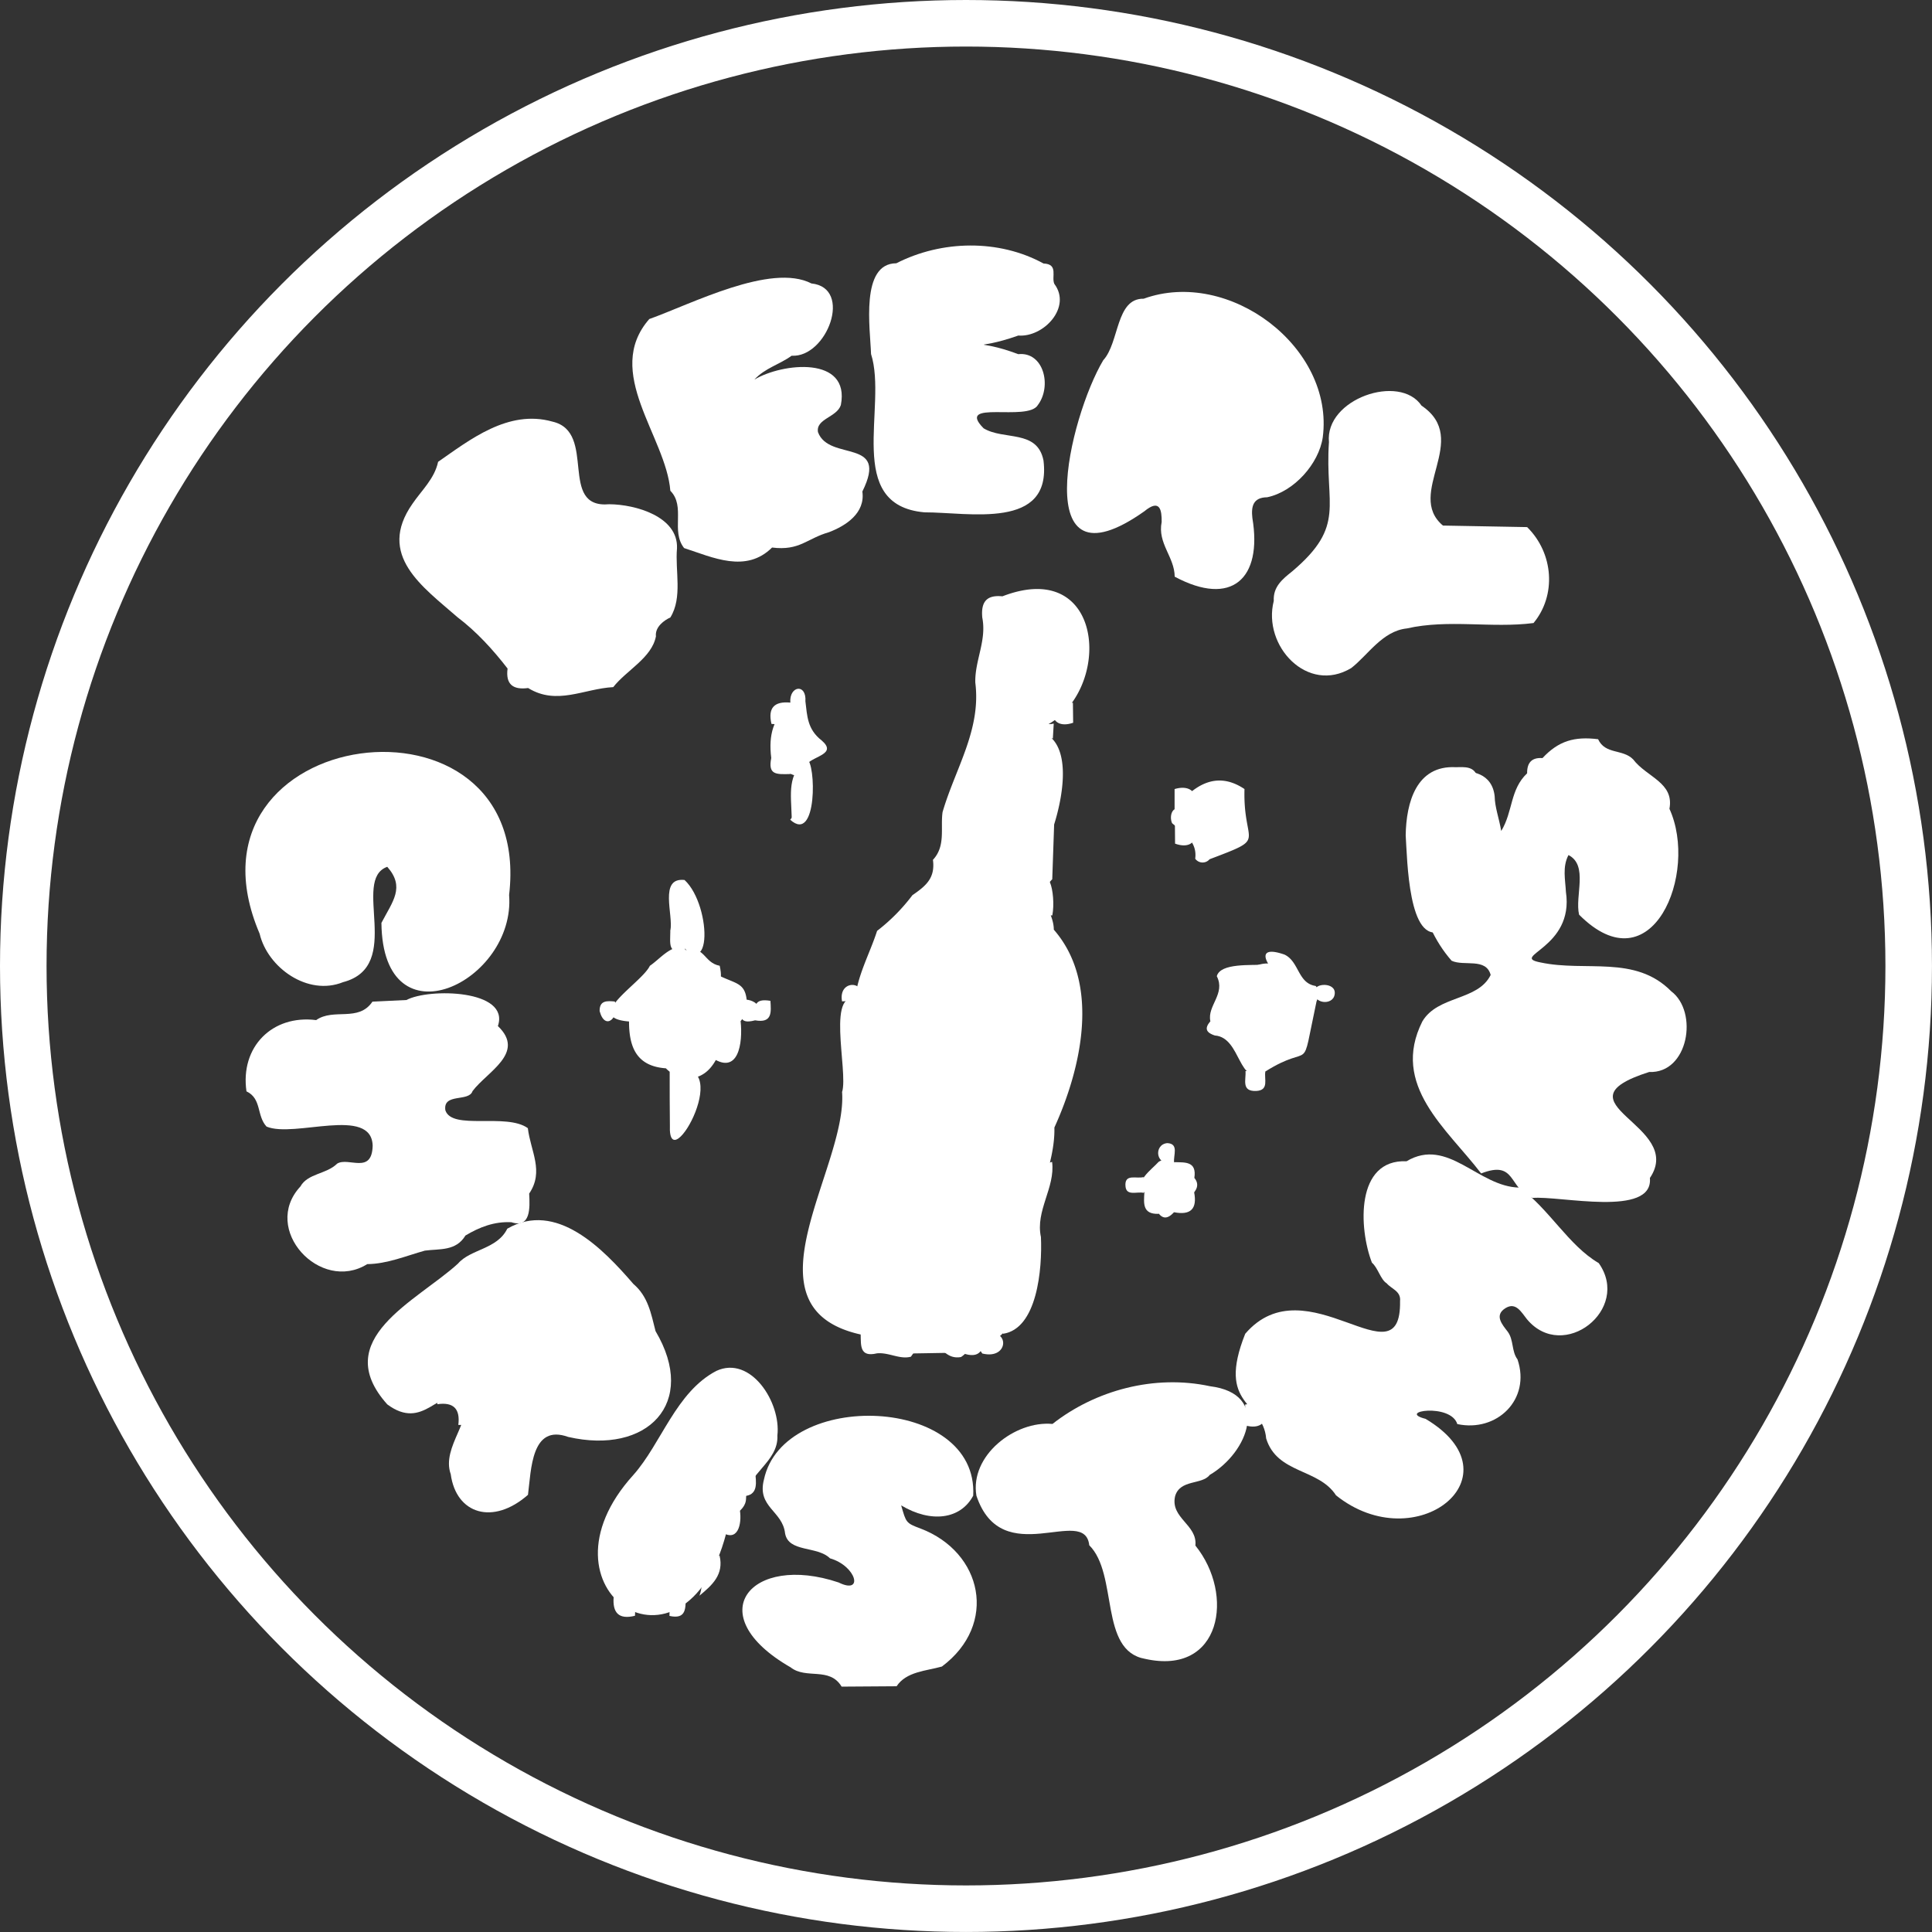 <svg xmlns="http://www.w3.org/2000/svg" viewBox="0 0 830.05 830.05"><rect x="0" y="0" width="830.05" height="830.05" fill="#333333" stroke="none"/><defs><style>.cls-1{fill:#fff;}.cls-2{fill:none;stroke:#fff;stroke-miterlimit:10;stroke-width:20px;}</style></defs><g id="Layer_2" data-name="Layer 2"><g id="Layer_1-2" data-name="Layer 1"><path class="cls-1" d="M453,484.42c.38,16.24-8.91,30.39-6.85,46.83.1,6.34-.37,12.46-5.46,16.59-10.41,7.48-1.92,27.44-17.05,28.07-5.28-.2-7.12,4.81-10.76,7.11-10.75,2-10.34-16.42-21.52-.14-4.8,1.3-9.48-1.94-14.57-1.44-3-2.09-3.44-6.46-7-8.09-52.12-11.6-5.7-71.53-8-104.17,9.79-10.24,3.35-26.25,5.45-39,1-11,6.32-20.11,9.59-30.25A80.21,80.21,0,0,0,392,384.6c5.83-4,9.86-7.35,8.82-15.19,5.57-5.92,3.16-13.73,4.14-20.52,5.45-18.71,16.65-35.29,14.06-55.64-.23-9.55,4.95-18,3-27.91-.62-6.72,1.82-9.82,8.65-9.14,46.62-18,47.59,46.8,14,57.47,16.89,2.74,12.16,28.06,8.22,40.55l-.81,23.54c-7.46,7.42.65,13.49.67,21.65C473.16,422.8,464.34,459.5,453,484.42Z"/><path class="cls-1" d="M708.85,506.1c1.56,17.1-38.88,7.5-50.43,8.58-10.47-3.9-6.84-16.48-22.07-10.53-14.64-19.18-39.07-37.84-25.25-65.34,6.7-11.23,23.85-8.74,29.34-19.94-2-7.54-11.5-3.6-16.78-6.11-14.87-16.91-18.07-42.41-14.92-64.19-2-15.61,31.45-25.89,33.42-6.42.1,4.77,1.83,9.13,2.82,14.87,5.11-8.4,3.7-17.77,11.12-24.78-.06-4.47,1.91-6.88,6.6-6.54,6.92-7.43,13.79-9.37,23.9-8.11,3.08,6.68,10.61,4.1,15.06,8.67,5.79,7.65,17.7,9.9,15.59,21.23,12.6,27.58-7.47,77-38.82,45.48-1.9-8,4.08-21.22-4.56-25.61-2.68,5.1-1.36,10.6-1.1,15.81,3.67,24.37-24.59,27.71-10.89,30.33,19.42,4.17,40.6-3.35,56.12,12.37,11.8,8.89,7.41,35.4-9.46,34.69C666.55,473.92,724.3,483.23,708.85,506.1Z"/><path class="cls-1" d="M652.76,510.23c12.61,8.85,21.1,24.88,34.11,32.44,14.06,19.92-15.24,42.76-30.81,24.15-2.42-3-4.77-7.62-9.29-4.78-4.87,3.06-1.39,7,.92,10,2.75,3.61,1.62,8.45,4.28,12,5.84,17.24-8.9,31.43-25.86,27.79-2.83-9.15-26.37-5.46-13.63-2.24,40.85,24.36-4,60.46-38.49,32.85-7.46-11.61-25.3-9.19-30-24.41-1.41-16.16-21.5-13.66-9-45,26.32-30.62,67.11,21.95,66.52-14,.46-4.34-3.7-5.23-5.75-7.68-2.63-1.59-3.77-6.71-6.33-8.85-5.7-14.76-7.07-44.54,14.86-43.58C622.1,488.32,635,509.89,652.76,510.23Z"/><path class="cls-1" d="M226.78,484.7c1.17,9.9,7.09,18.49.57,28.1.34,6.2.67,15-7.64,12.31-7.32-.38-13.67,2.08-19.74,5.71-4.09,6.81-11.14,5.64-17.44,6.49-8.19,2.29-16.19,5.71-24.76,5.8-20.16,12.58-45.74-15-28.71-33.35,3.18-5.69,11.16-5.23,15.79-9.82,4.82-3,14.93,4.84,15.26-7.69-.46-17.21-33.66-3.2-45.59-8.23-4.35-4.69-2-12-8.63-15.14-2.76-19.13,11.14-33,29.94-30.61,7.52-5.3,18.15,1,24.19-7.93l14.61-.7c9.53-5.15,44.61-4.56,39.28,11.19,12.09,11.53-4.59,19.55-10.89,27.94-1.55,4.8-12.77.67-11.68,8.24C194.19,485.78,217.52,478,226.78,484.7Z"/><path class="cls-1" d="M272.15,551.66c6.25,5.31,7.55,12.58,9.49,20.23,18.38,31-3.6,53.27-37.53,45.46-15.88-5.72-15.88,14.09-17.27,24.87-15.05,13.23-30.87,8.26-33.19-8.86-4.22-11.86,10.64-24.17,4.62-32.28C188.37,596,182,615,166.39,603.37c-25.07-28,12.58-44.26,30.38-60.49,5.37-6.27,16.84-6.1,21.18-15C239,515.74,259,536.42,272.15,551.66Z"/><path class="cls-1" d="M263.47,295.21c-12.59.66-24.23,8-36.57.39-6.41.87-9.74-1.52-8.83-8.37-6.26-8.11-13.39-15.91-21.45-22-15-13.11-34.91-26.69-19.4-48.81,3.86-5.69,9.47-10.74,11-18,13.46-9.33,30.12-22.66,49.12-17.28,19.43,4.43,2.19,37.5,24.42,35.5,11.26.07,29.65,5.28,29.1,18.94-.86,9.71,2.47,21.08-2.85,29.7-2.51,1.13-6.66,4-6.2,8.11C280,282.7,269.16,287.93,263.47,295.21Z"/><path class="cls-1" d="M504.69,247.76c-.07-8.52-7.46-14.27-5.6-23.5.05-4.87-.59-10.26-7.47-4.57-50.41,35.57-32.25-40.37-17.64-64.91,7-7.58,5.32-26.67,17.38-26.44,36.69-13.29,82,20.92,76.94,59.56-1.68,11.31-12.28,23.3-23.87,25.74-6.14.07-6.92,4-6.37,8.91C542.43,248.64,529.17,260.88,504.69,247.76Z"/><path class="cls-1" d="M218.73,384.51c2.89,37.33-54.3,65.16-54.86,12,4.83-9.28,10.26-15.32,2.51-24.1-15.61,5.58,7.34,42.69-19,49.56-15.19,6.13-32.42-6.29-35.83-20.81C73,310.91,229.74,290.51,218.73,384.51Z"/><path class="cls-1" d="M288,210.85c-1.85-23.33-29-50.93-9.05-73.78,18-6.4,52.27-24.25,69.66-15.29,18,1.85,6.65,32-8.51,31.05-5.05,3.73-11.44,5.28-16,10.26,12.06-7.22,41.27-10.31,37.16,10.93-1.71,5.31-10.86,5.87-9.82,11.66,4.76,12.84,30.68,2.16,19.06,25.49,1.31,9.23-7,14.68-14.37,17.49-9.5,2.7-12.5,8.06-24.42,6.58-11.25,11.16-25.49,4.22-37.79.23C288.09,228.1,294.68,217.6,288,210.85Z"/><path class="cls-1" d="M404.67,716c-6.84,1.92-15.28,2.15-19.46,8.47l-23.62.16c-5.21-8.67-15.23-3-21.91-8.28-39.39-22.62-17.07-49.17,20.61-36.47,10.93,5.4,7.64-7.11-3.7-10.37-5.48-5.44-17.84-2.42-19.3-10.74-1.06-9.67-12.14-11.24-9.08-23.08,8.3-39,92.24-36.15,89.91,6.9-5.39,10.16-18.1,11.87-30.95,4.17,2.12,7.35,2,7.61,8.28,9.93C422.21,666.86,428.89,697.88,404.67,716Z"/><path class="cls-1" d="M504.85,642.87c-2.1,9.4,9.68,12.16,8.73,21.16,17,21,11.16,56-21.6,48.67-19.87-3.49-11.42-36.31-24-48.81-1.94-17.62-37.57,11.32-48.48-21.3-2.9-17.21,16.53-32.3,32.68-30.82,18.47-14.49,43.82-21.34,67.69-16.2,26.06,3.24,16.49,28.38-.16,38.12C516.5,638,506.9,635.47,504.85,642.87Z"/><path class="cls-1" d="M604.42,270c-10.49,1.09-16.68,11.42-23.86,17-18.76,11.35-38.24-9.49-33.31-28.83-.32-6.12,3.72-9.34,8-12.76,23.23-19.71,13.84-28.27,15.71-55.44-1.8-18.59,30.41-29.64,39.78-15.69,21.55,14.53-7.19,37.72,9.19,51.52l36.18.66c11.41,11.25,12.62,29.33,2.74,41.22C640.76,270,622.36,265.92,604.42,270Z"/><path class="cls-1" d="M437.47,152.16C448.41,151,452,165.89,445.91,174c-4.29,7.37-35.66-2.55-23.34,10,8.64,5.29,23.1.37,25.75,13.86,3.64,30-32.05,22.22-51.19,22.25-34.64-3.11-15.69-45.51-22.9-68-.35-10.88-4.71-38.94,10.86-39,19.56-10,44.11-10.38,63.25.1,6.6.25,3.23,5.79,4.65,8.78,7.53,10-4.58,23-15.49,22.17C417.37,151.29,418.07,144.84,437.47,152.16Z"/><path class="cls-1" d="M272.14,633.66c12-13.51,18.27-35.58,35.6-44.66,14.77-6.86,27.89,13.5,26.25,27.73.58,11.48-13.44,16.5-13.46,27.11-.19,6.7-9.59,7.16-8.53,14.93C294.14,727.1,227.15,683.2,272.14,633.66Z"/><path class="cls-1" d="M270.25,438.86c-20.44-1.61,5.35-16.35,8.95-23.92,4.37-2.95,8.84-8.85,14.34-7.92,17.27,19,26.3,10.74,27.31,23.12a11.5,11.5,0,0,1-2.66,8.58c-8.84,5.73-8,20.32-18.71,24-5,1.06-10-.16-13.39-3.74C273.37,458.1,270.25,449.72,270.25,438.86Z"/><path class="cls-1" d="M565.62,430.25c-7.11,33.28-1,16.89-22,30.11-11.85,7.4-10.09-14.63-21.68-15.48-10.41-3.36,5.87-10.38,5.84-16.13,1.3-10.82,17.25-20.37,24.47-11C555.06,424,569.13,422.81,565.62,430.25Z"/><path class="cls-1" d="M534.67,339c-.68,24.72,10.53,20.48-15,30.16a3.91,3.91,0,0,1-6.17-.23c1-7.42-5-11.07-9.93-15.26-.88-2-.61-4.94,1.09-6C512.35,337.77,522.34,330.71,534.67,339Z"/><path class="cls-1" d="M634.9,334.4c-36.38-3.82-25.55,45.67-15.6,65.56-14.26,6.12-14.69-30.85-15.37-41.1.23-14.11,4.59-30.19,21.59-29.24C629.21,329.56,633.75,329,634.9,334.4Z"/><path class="cls-1" d="M331.35,325.67c-1.22-10.13.81-16.87,8.2-23.81-.55-7.2,7-8.44,6.48-.54.78,6.23.78,12,7,16.81,6.6,5.74-3,6.54-6.4,10.09C344.12,338.73,335.7,329.92,331.35,325.67Z"/><path class="cls-1" d="M430.83,573.05c-4.82-22.66,12.36-24.55,13-39.43,1.91-9.92-4.22-31.45,8.19-34.44,1.41,11.09-7.26,20.93-4.8,32.3C447.83,545.16,445.63,571,430.83,573.05Z"/><path class="cls-1" d="M369.92,429.82c-3,10.64,7.88,39.71-8.13,39.36C364.63,460.28,354.1,422.26,369.92,429.82Z"/><path class="cls-1" d="M288,399.84c1.43-6.64-5.07-23,6.1-21.77C306.17,389.16,306.62,428.13,288,399.84Z"/><path class="cls-1" d="M513.13,506.06c4.87,5.95-6.2,10.07-8.75,14.75-6.54,7.22-8.35-4.89-12.72-8.48-4.9-4.33,3.1-9.8,6.14-13.18C503.44,495.68,508.59,503.14,513.13,506.06Z"/><path class="cls-1" d="M287.72,460.35c30.25-8.88-.88,47.61.09,23.22C287.69,475.83,287.74,468.09,287.72,460.35Z"/><path class="cls-1" d="M543.33,414.43c-16.82,5.61-10.17,26.1-23.32,24.3-1.44-6.65,6.64-11.71,2.77-19.32C524.3,413.61,537.8,414.85,543.33,414.43Z"/><path class="cls-1" d="M565,425.81c-10.19,4.16-33.67-22.87-13.12-15.68,6.32,3,5.65,12.3,13.34,13.46A1.3,1.3,0,0,1,565,425.81Z"/><path class="cls-1" d="M187.9,603.3c-1.33-9.45,16.17-8.61,15.24-.6-.09,4.51,1.24,9.86-6.23,9.5C197.78,605.31,194.85,602.27,187.9,603.3Z"/><path class="cls-1" d="M305.11,453.89c1.91-2.45,4.94-4.18,4.37-8.11-1-7,3.49-7.56,8.71-7.06C319.21,448,317.34,462.78,305.11,453.89Z"/><path class="cls-1" d="M309.21,414.93c3.59,16.45-12.09,1.05-15-6.63C303,406,302.1,413.56,309.21,414.93Z"/><path class="cls-1" d="M452.11,393.28c-5.76.35-6.17-3.31-6.15-7.75C449.73,367.43,453.89,384,452.11,393.28Z"/><path class="cls-1" d="M346.62,326.06c4,1.44,4.66,36.74-7.12,26.13C345.72,344.8,341.72,334,346.62,326.06Z"/><path class="cls-1" d="M300.5,685.56c2.38-6-.63-14.69,8.65-17.23C311.1,676.5,305.92,681.09,300.5,685.56Z"/><path class="cls-1" d="M339.55,301.86c1.27,6.56-1.19,9.83-8.1,9.16C329.83,304.15,332.65,301.21,339.55,301.86Z"/><path class="cls-1" d="M461.06,310.52c-11.28,3.88-11.59-10.23-.1-8.57C461,304.81,461,307.66,461.06,310.52Z"/><path class="cls-1" d="M535.1,460.18l8.54.18c-.61,3.14,1.74,8.07-3.91,8.35C533.11,469,535.44,463.71,535.1,460.18Z"/><path class="cls-1" d="M504.37,520.81q-1.11-9.78,8.66-8.63C514.45,519.37,511.54,522.22,504.37,520.81Z"/><path class="cls-1" d="M535.12,612.42c-.06-3-.11-6-.17-9C546.56,601.42,546.61,615.68,535.12,612.42Z"/><path class="cls-1" d="M422.4,573.23c11.69-3.53,11.35,11.2-.38,8.28C419.77,578.64,419.92,575.88,422.4,573.23Z"/><path class="cls-1" d="M309.64,657.93c-1.3-6.7,1.37-9.79,8.24-9.06C318.81,654.75,317,663.12,309.64,657.93Z"/><path class="cls-1" d="M504.85,362.46c0-2.85-.05-5.69-.07-8.54C516.15,352.31,516.23,366.56,504.85,362.46Z"/><path class="cls-1" d="M504.64,339c11.61-3.44,11.74,10.63,0,8.65Z"/><path class="cls-1" d="M263.65,686.1c6.72-1.46,9.73,1.28,9.15,8.09C265.84,695.92,263.09,692.89,263.65,686.1Z"/><path class="cls-1" d="M422.4,573.23c.83,6.92-1.64,10.79-8.88,8.1C415.85,577.94,415.54,571.66,422.4,573.23Z"/><path class="cls-1" d="M264.15,430.28c2.37,6.45-4.11,13.1-6.53,4.12C257.52,429.69,260.91,430,264.15,430.28Z"/><path class="cls-1" d="M318.43,429.51c5.69-.74,10.85,3.62,6,8.85C316.59,440.46,318.28,435.55,318.43,429.51Z"/><path class="cls-1" d="M324.42,438.36c-.36-6.16-.61-9.55,6.58-8.37C331.3,434.74,331.9,439.72,324.42,438.36Z"/><path class="cls-1" d="M339.54,332.55c-6.21.18-9.61.32-8.19-6.88C335.8,325.92,340.87,325.41,339.54,332.55Z"/><path class="cls-1" d="M369.77,573.35c7.07-1.4,7,3.36,7,8.09C369.22,583.25,369.93,577.92,369.77,573.35Z"/><path class="cls-1" d="M491.66,512.33c7.29-.44,6.64,4.4,6.1,9.18C490.77,521.74,491.4,516.91,491.66,512.33Z"/><path class="cls-1" d="M287.62,694.25c.09-4.64-.09-9.51,7-8.1C294.51,690.77,295,695.88,287.62,694.25Z"/><path class="cls-1" d="M491.31,505.69q.06,3.4.1,6.81c-2.77-.71-7.47,1.55-7.86-2.8C483,504,488.43,506.61,491.31,505.69Z"/><path class="cls-1" d="M513.13,506.06c-4.54-.1-9.65.53-8.45-6.75C509.22,499.41,514.22,498.92,513.13,506.06Z"/><path class="cls-1" d="M369.92,429.82l-8.15.4C360,420.62,372.64,421.12,369.92,429.82Z"/><path class="cls-1" d="M565,425.81c-.64-3.53,9.24-4,8.42,1.36C572.72,432.36,563.58,431.13,565,425.81Z"/><path class="cls-1" d="M288,399.84c7.29-1,5.9,4.35,6.21,8.46C286.9,410,287.93,405.72,288,399.84Z"/><path class="cls-1" d="M504.44,499.47c-8.2,2.09-8.91-7.85-2.91-8.35C506.65,491.39,504,496.44,504.44,499.47Z"/><path class="cls-1" d="M415.45,499.21c-6.66,21-44.23,16.21-38.84-7.92,1.25-6,12.06-19.77,16.65-13.4-.13,8-12,14.4-4.6,22.45,4.51,5.17,11.11,3.26,16.91.8C408.6,499.14,411.46,496.21,415.45,499.21Z"/><path class="cls-1" d="M415.45,499.21c-21.77,10.19-.22-10.43-23.65-21.57C402.8,469.42,418.25,483.56,415.45,499.21Z"/><path class="cls-1" d="M437.44,460.15c7.79,9.66-9.12,15-15.37,8.93C415.61,459.76,431,453.91,437.44,460.15Z"/><path class="cls-1" d="M407.11,581.23l-15.34.26c-.45-5.48,1-8.57,7.57-8.58C405.74,572.9,407.67,575.52,407.11,581.23Z"/><path class="cls-1" d="M422.34,468.9l15.11.23c.77,6.06-2.74,6.75-7.65,6.63S421.38,475,422.34,468.9Z"/><path class="cls-1" d="M452.72,310.87q-.18,3.21-.38,6.43c-4.73-1.46-13.87,2.72-13.68-3C438.92,306.92,447.83,312.25,452.72,310.87Z"/><path class="cls-1" d="M437.44,460.15l-15.14.32c-.76-6.35,3.34-6.53,8-6.72S438,454.78,437.44,460.15Z"/><path class="cls-1" d="M422.53,423.85c-3.23-10.73,6.76-12.5,8.38-4.89C431.26,425.08,425.86,423.07,422.53,423.85Z"/><path class="cls-1" d="M415.48,408.48c-9.72,2.74-12.09-7.36-4.13-8.56C417.51,399.9,415.38,405,415.48,408.48Z"/><path class="cls-1" d="M422.31,460.44l-.24,8.65C413.67,470.64,414.09,458.39,422.31,460.44Z"/><path class="cls-1" d="M407.42,442.45c-.58-4.72,7.42-5.27,7.87-.84C415.93,445.93,408,446.53,407.42,442.45Z"/><path class="cls-1" d="M391.81,449.2c.18,6.25-7.29,5-6.32-.22C385.29,443.92,392.57,445.2,391.81,449.2Z"/><path class="cls-1" d="M663,460.41c3.54-.08,8.35-2.1,8.47,4.09C671,474.41,655.78,467.14,663,460.41Z"/><path class="cls-1" d="M663,460.41c1.94,6-2.87,13.42-6.36,4.86C656.17,460.46,659.5,460.26,663,460.41Z"/><path class="cls-1" d="M242,581.56c-3.61,0-8.64,2.17-8.45-4.41C234.33,566.8,249.41,574.87,242,581.56Z"/><path class="cls-1" d="M242,581.56c-2.08-7.41,4.92-13.45,6.47-3.52C248.1,582.33,244.9,581.69,242,581.56Z"/><path class="cls-1" d="M210.88,226.4c-4.08-.34-8.47-.81-7-3.31,2.44-3.7,13.51-18.17,14.35-7C218.56,222.45,213.88,224.34,210.88,226.4Z"/><path class="cls-1" d="M253,256.43c-2.2,0-4.68-.22-5.17-2.72C248.31,244.61,264.75,254.39,253,256.43Z"/><path class="cls-1" d="M528.13,174.47c.74,9.66-7.58,6.22-11.63,7C505.45,177.65,521,165.42,528.13,174.47Z"/><path class="cls-1" d="M528.13,174.47l-14.84-.33c-.69-6.49,3.44-6.63,8.21-6.64C526.5,167.48,529.11,169.11,528.13,174.47Z"/><path class="cls-1" d="M324.58,633.8c.53,4.82.48,9.23-6.27,9C318,638.08,317.36,633.2,324.58,633.8Z"/><path class="cls-1" d="M346.62,326.06c-1.83,8.09,3.84,22.3-6.46,25.48C339.84,340.48,338.12,332.9,346.62,326.06Z"/><circle class="cls-2" cx="415.02" cy="415.02" r="405.02"/></g></g></svg>